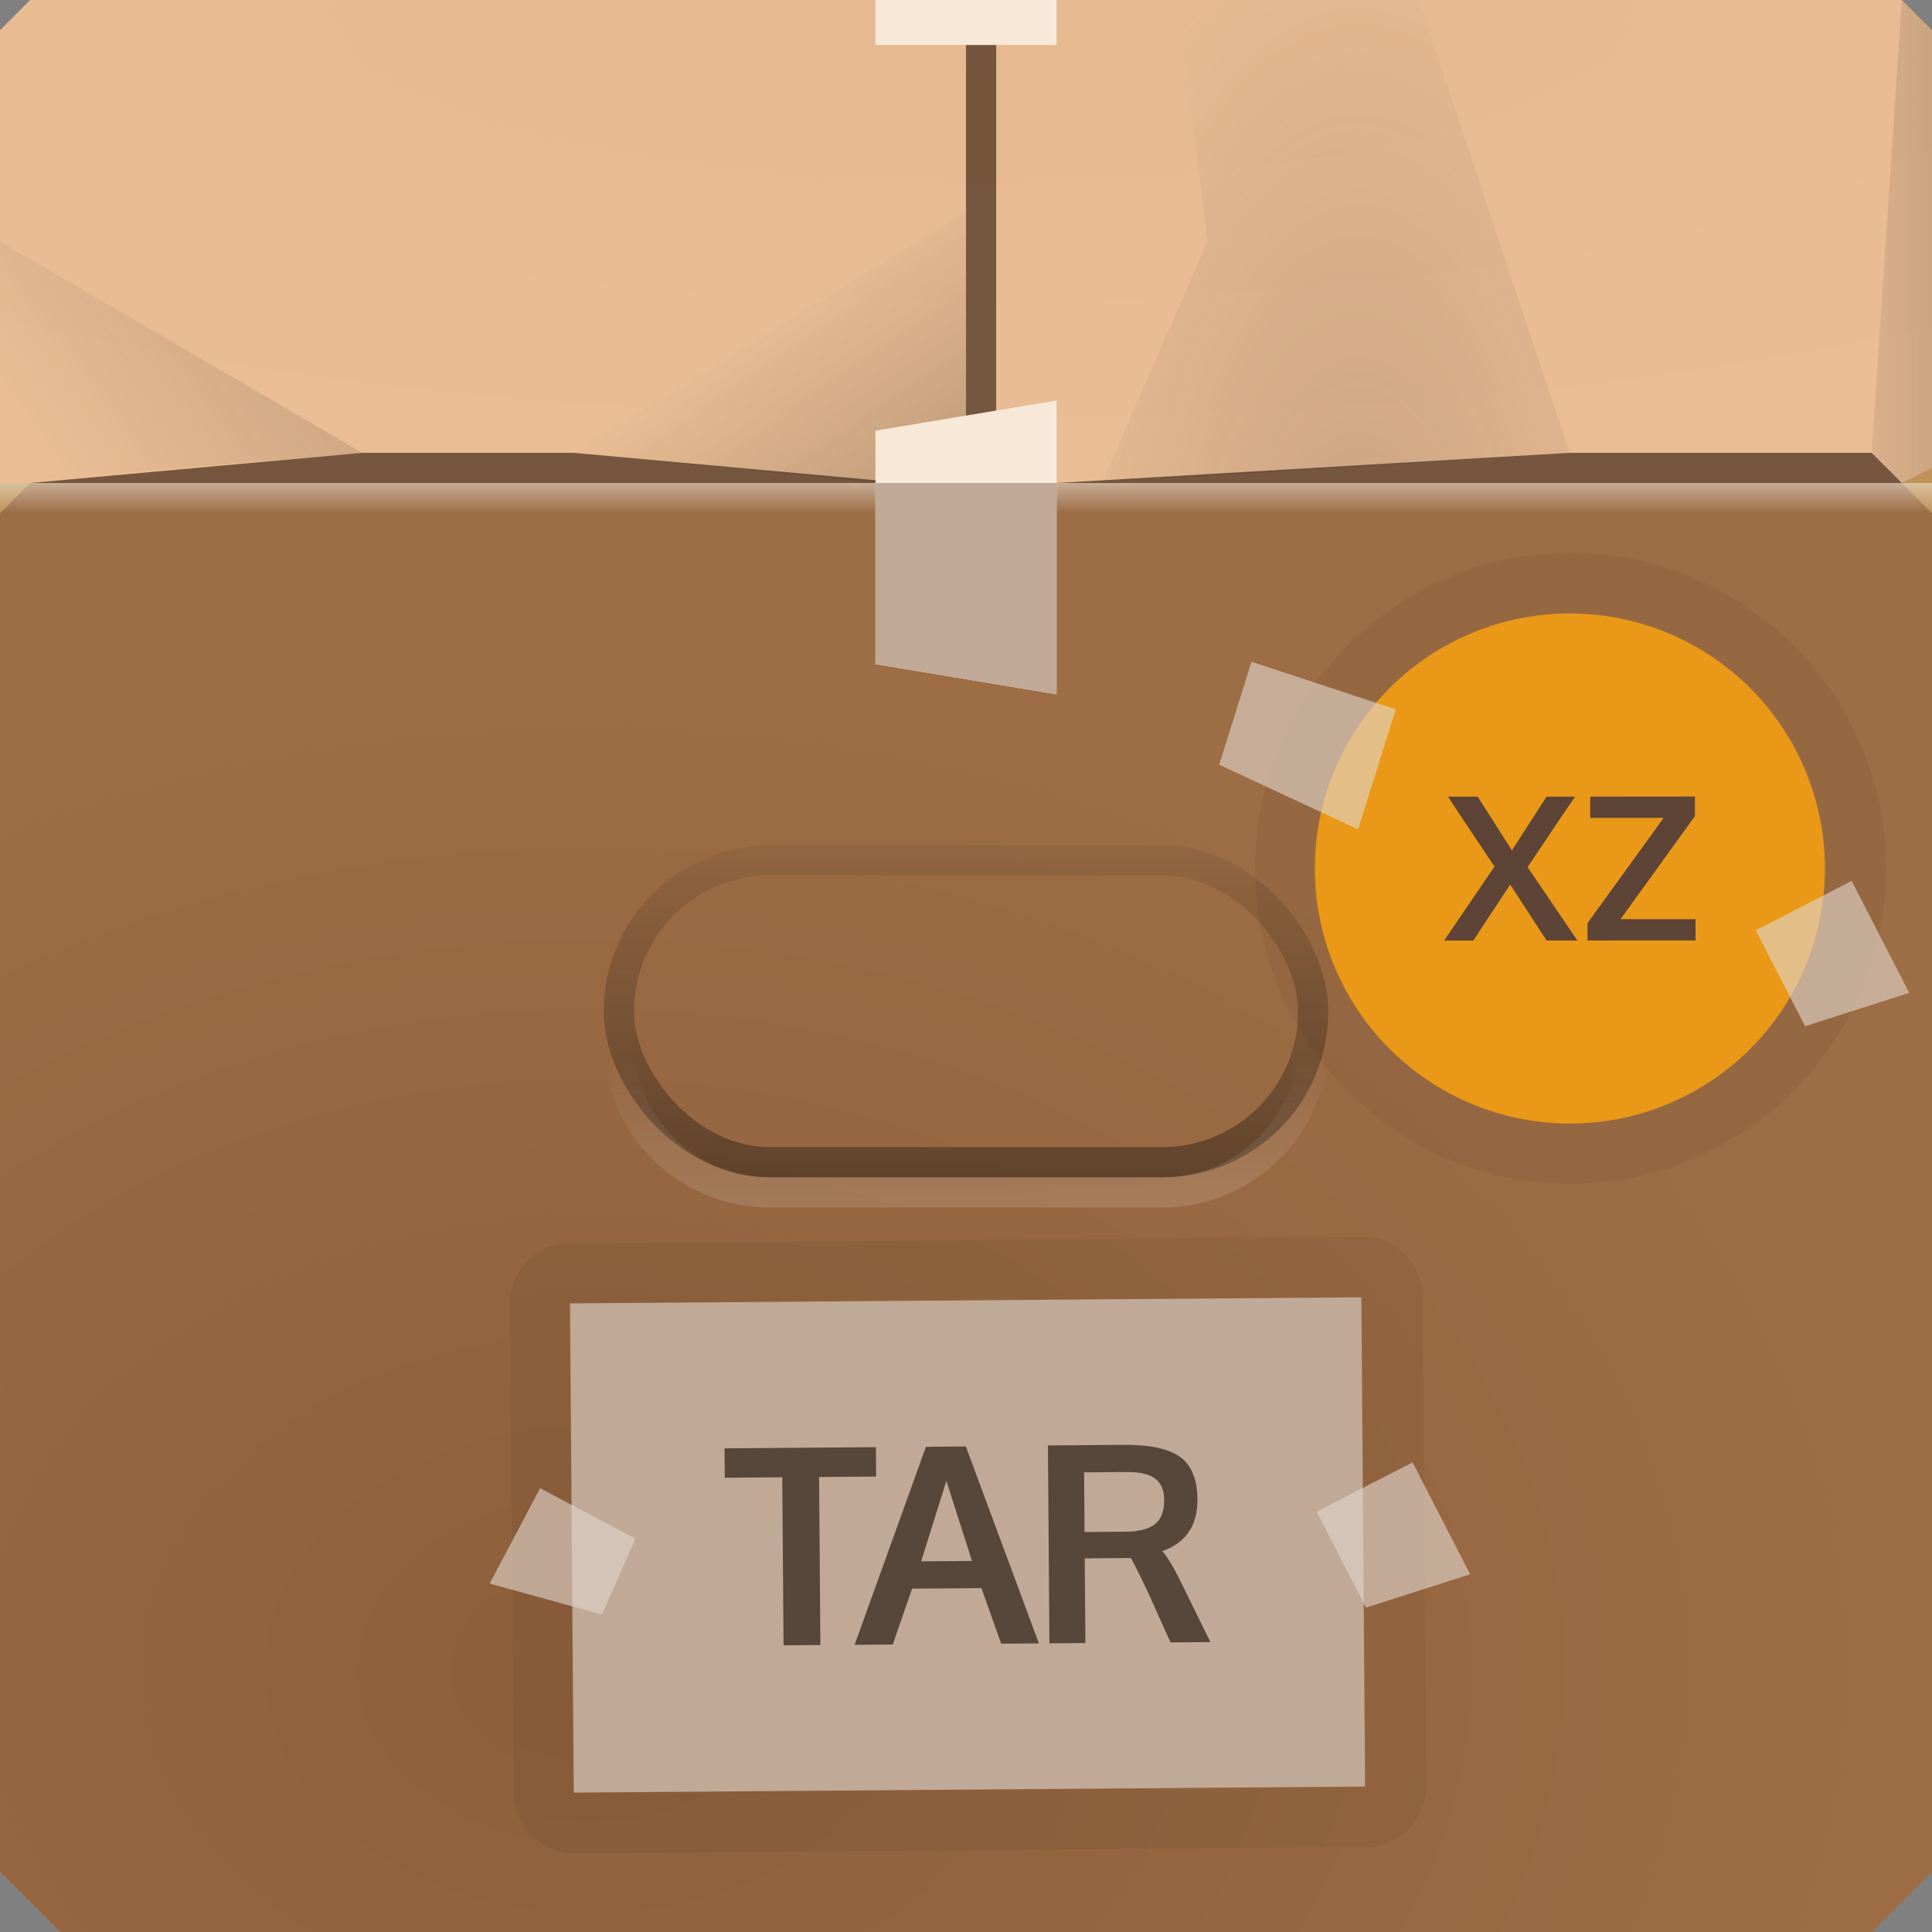 <?xml version="1.0" encoding="UTF-8"?>
<!-- Created with Inkscape (http://www.inkscape.org/) -->
<svg width="64" height="64" version="1.1" xmlns="http://www.w3.org/2000/svg" xmlns:cc="http://creativecommons.org/ns#" xmlns:dc="http://purl.org/dc/elements/1.1/" xmlns:rdf="http://www.w3.org/1999/02/22-rdf-syntax-ns#" xmlns:xlink="http://www.w3.org/1999/xlink">
	<rect width="100%" height="100%" fill="#808080" stroke="none"/>
	<defs>
		<linearGradient id="linearGradient332481" x1="32" x2="32" y1="40" y2="35" gradientUnits="userSpaceOnUse">
			<stop stop-color="#ffffff" stop-opacity=".372" offset="0"/>
			<stop stop-color="#ffffff" stop-opacity="0" offset="1"/>
		</linearGradient>
		<linearGradient id="linearGradient332669" x1="34" x2="34" y1="39" y2="26" gradientUnits="userSpaceOnUse">
			<stop stop-color="#33251b" stop-opacity=".554" offset="0"/>
			<stop stop-color="#33251b" stop-opacity="0" offset="1"/>
		</linearGradient>
		<linearGradient id="linearGradient251789" x1="11" x2="1" y1="7" y2="14" gradientUnits="userSpaceOnUse" xlink:href="#linearGradient251715"/>
		<linearGradient id="linearGradient251715">
			<stop stop-color="#342d27" stop-opacity=".211" offset="0"/>
			<stop stop-color="#342d27" stop-opacity="0" offset="1"/>
		</linearGradient>
		<linearGradient id="linearGradient251717" x1="30" x2="26" y1="16" y2="10" gradientUnits="userSpaceOnUse" xlink:href="#linearGradient251715"/>
		<radialGradient id="radialGradient251991" cx="44.705" cy="18.677" r="7.75" gradientTransform="matrix(1.419,1.0043e-7,-2.3226e-7,3.484,-18.452,-41.067)" gradientUnits="userSpaceOnUse" xlink:href="#linearGradient251715"/>
		<linearGradient id="linearGradient252365" x1="65" x2="60" y1="12" y2="12" gradientUnits="userSpaceOnUse" xlink:href="#linearGradient251715"/>
		<linearGradient id="linearGradient201824" x1="54" x2="54" y1="16" y2="17" gradientUnits="userSpaceOnUse">
			<stop stop-color="#ffffff" stop-opacity=".435" offset="0"/>
			<stop stop-color="#ffffff" stop-opacity="0" offset="1"/>
		</linearGradient>
		<radialGradient id="b-9" cx="23.137" cy="54.02" r="32" gradientTransform="matrix(1.345 0 0 1.008 -11.582 .862)" gradientUnits="userSpaceOnUse">
			<stop stop-color="#8d5f3b" offset="0"/>
			<stop stop-color="#9d6d45" offset="1"/>
		</radialGradient>
		<radialGradient id="a-7" cx="32.542" cy="-22.639" r="32" gradientTransform="matrix(0 .487 -1.791 0 -8.004 -15.629)" gradientUnits="userSpaceOnUse">
			<stop stop-color="#e6b990" offset="0"/>
			<stop stop-color="#eabd94" offset="1"/>
		</radialGradient>
	</defs>
	<path d="m0 1 1-1h62l1 1v16h-64z" fill="url(#a-7)"/>
	<path d="m0 16h64v46l-2 2h-60l-2-2z" color="#000000" fill="#ae7f45"/>
	<path d="m0 16h64v46l-2 2h-60l-2-2z" fill="url(#b-9)"/>
	<path d="m64 17-1-1 1-0.5z" fill="#be9156"/>
	<path d="m0 17 1-1h-1z" fill="#be9156"/>
	<g fill="#4f3522" fill-opacity=".748">
		<path d="m32 0h1v16h-1z" stop-color="#000000" style="paint-order:stroke fill markers"/>
		<path d="m62 15 1 1h-28l17-1z" stop-color="#000000" style="paint-order:stroke fill markers"/>
		<path d="m12 15-11 1h29l-11-1z" stop-color="#000000" style="paint-order:stroke fill markers"/>
	</g>
	<path d="m62 16h-30.5z" fill="#6c4425" stop-color="#000000" style="paint-order:stroke fill markers"/>
	<g>
		<path d="m0 8 12 7-12 1z" fill="url(#linearGradient251789)"/>
		<path d="m32 7-13 8 10 1h3z" fill="url(#linearGradient251717)"/>
		<path d="m39 0h8l5 15-15.5 1 3.5-8z" fill="url(#radialGradient251991)"/>
		<path d="m63 0-1 15 1 1 1-0.5v-14.5z" fill="url(#linearGradient252365)"/>
		<path d="m64 16h-64v4h64z" fill="url(#linearGradient201824)"/>
		<path d="m29 14.266 6-1v9.734l-6-1z" fill="#f8e8d8" stop-color="#000000" style="paint-order:stroke fill markers"/>
		<path d="m29 16h6v7l-6-1z" fill="#c0a997" stop-color="#000000" style="paint-order:stroke fill markers"/>
		<path d="m29 0h6v1.49h-6z" fill="#f8e8d8" stop-color="#000000" style="paint-order:stroke fill markers"/>
	</g>
	<g fill="none" stroke-linejoin="round">
		<rect x="20.5" y="28.5" width="23" height="10" rx="5" ry="5" stop-color="#000000" stroke="url(#linearGradient332669)" stroke-opacity=".984" style="paint-order:stroke fill markers"/>
		<path d="m43.5 34.5c0 2.77-2.23 5-5 5h-13c-2.77 0-5-2.23-5-5" stop-color="#000000" stroke="url(#linearGradient332481)" stroke-opacity=".367" style="paint-order:stroke fill markers"/>
	</g>
	<g transform="matrix(.936 .076 -.076 .936 19.303 2.021)">
		<path d="m3.098 43.717 27.807-2.472 1.528 17.19-27.807 2.472z" fill="#c0a997"/>
		<path transform="matrix(1.062 -.087 .087 1.062 -20.67 -.472)" d="m45.055 40.971-26.205 0.189a2 2 0 0 0-1.986 2.014l0.115 16.201a2 2 0 0 0 2.016 1.984l26.205-0.189a2 2 0 0 0 1.984-2.014l-0.115-16.199a2 2 0 0 0-2.014-1.986zm0.014 2 0.117 16.201-26.205 0.188-0.117-16.199 26.205-0.189z" color="#000000" fill="#000000" fill-opacity=".05" stroke-linecap="round" stroke-linejoin="round" stroke-width=".939" style="-inkscape-stroke:none;paint-order:stroke fill markers"/>
		<path d="m20.309 47.347 0.618 6.954 1.264-0.112-0.265-2.976 1.079-0.096c0.303-0.027 0.486-0.046 0.54-0.048 0.083 0.114 0.309 0.482 0.673 1.106l0.963 1.748 1.403-0.125-1.224-2.051c-0.299-0.499-0.539-0.83-0.727-1.008 0.811-0.365 1.169-1.008 1.087-1.931-0.028-0.313-0.091-0.586-0.196-0.806-0.103-0.223-0.231-0.396-0.389-0.525-0.155-0.129-0.36-0.227-0.601-0.288-0.238-0.065-0.478-0.097-0.74-0.105-0.259-0.009-0.563 0.003-0.914 0.035zm-11.362 1.026 0.092 1.033 2.02-0.18 0.525 5.905 1.295-0.115-0.525-5.905 2.004-0.178-0.092-1.033zm7.077-0.629-1.943 7.166 1.341-0.119 0.52-2.02 2.436-0.217 0.853 1.898 1.326-0.118-3.13-6.715zm5.634 0.447 1.48-0.132c0.448-0.04 0.791 5.15e-4 1.023 0.142 0.232 0.142 0.361 0.386 0.391 0.727 0.035 0.388-0.049 0.681-0.248 0.877-0.199 0.193-0.548 0.313-1.041 0.357l-0.709 0.063c-0.423 0.035-0.662 0.059-0.709 0.063zm-4.818 0.692c0.021 0.059 0.399 0.972 1.13 2.743l-1.788 0.159z" color="#000000" fill="#57473a"/>
		<path d="m2.577 50.301 3.496 1.501-0.964 2.766-4.034-0.771z" fill="#e0d4cb" fill-opacity=".621" stop-color="#000000" stroke-width="1.151" style="paint-order:stroke fill markers"/>
		<path d="m29.947 48.911 3.231-2.009 2.344 3.77-3.566 1.471z" fill="#e0d4cb" fill-opacity=".621" stop-color="#000000" stroke-width="1.151" style="paint-order:stroke fill markers"/>
		<path transform="rotate(-4.667)" d="m43.805 28.501a8.997 8.997 0 0 1-8.997 8.997 8.997 8.997 0 0 1-8.997-8.997 8.997 8.997 0 0 1 8.997-8.997 8.997 8.997 0 0 1 8.997 8.997z" fill="#e99817" stop-color="#000000" stroke-linecap="round" stroke-linejoin="round" stroke-opacity=".05" stroke-width="4.261" style="paint-order:stroke fill markers"/>
		<path transform="matrix(1.062 -.087 .087 1.062 -20.67 -.472)" d="m51.979 18.33c-5.745-5e-6 -10.447 4.7-10.447 10.445-5e-6 5.745 4.702 10.445 10.447 10.445 5.745 5e-6 10.445-4.7 10.445-10.445 5e-6 -5.745-4.7-10.445-10.445-10.445zm0 2a8.446 8.446 0 0 1 8.445 8.445 8.446 8.446 0 0 1-8.445 8.445 8.446 8.446 0 0 1-8.445-8.445 8.446 8.446 0 0 1 8.445-8.445z" color="#000000" fill="#000000" fill-opacity=".05" stroke-linecap="round" stroke-linejoin="round" stroke-width=".939" style="-inkscape-stroke:none;paint-order:stroke fill markers"/>
		<path d="m32.524 23.395 0.465 0.596 1.37 1.731-0.191 0.333-1.369 2.41 1.024-0.084 1.138-2.074 1.44 1.864 0.65-0.053 0.433-0.035-1.72-2.138-0.242-0.297 1.089-1.952 0.382-0.665-1.004 0.082-1.066 1.989-1.355-1.792zm5-0.408 0.051 0.63 0.01 0.118 2.579-0.21-0.401 0.667-1.974 3.252 0.05 0.61 0.02-0.002 3.779-0.309-0.01-0.118-0.051-0.63-2.185 0.178-0.453 0.037 2.322-3.836-0.005-0.059-0.051-0.63z" color="#000000" fill="#5d4436" stroke-width="1.065"/>
		<path d="m43.725 27.215 3.231-2.009 2.344 3.77-3.566 1.471z" fill="#e0d4cb" fill-opacity=".621" stop-color="#000000" stroke-width="1.151" style="paint-order:stroke fill markers"/>
		<path d="m25.228 19.213 5.209 1.26-0.979 4.33-5.069-1.878z" fill="#e0d4cb" fill-opacity=".621" stop-color="#000000" stroke-width="1.151" style="paint-order:stroke fill markers"/>
	</g>
</svg>
